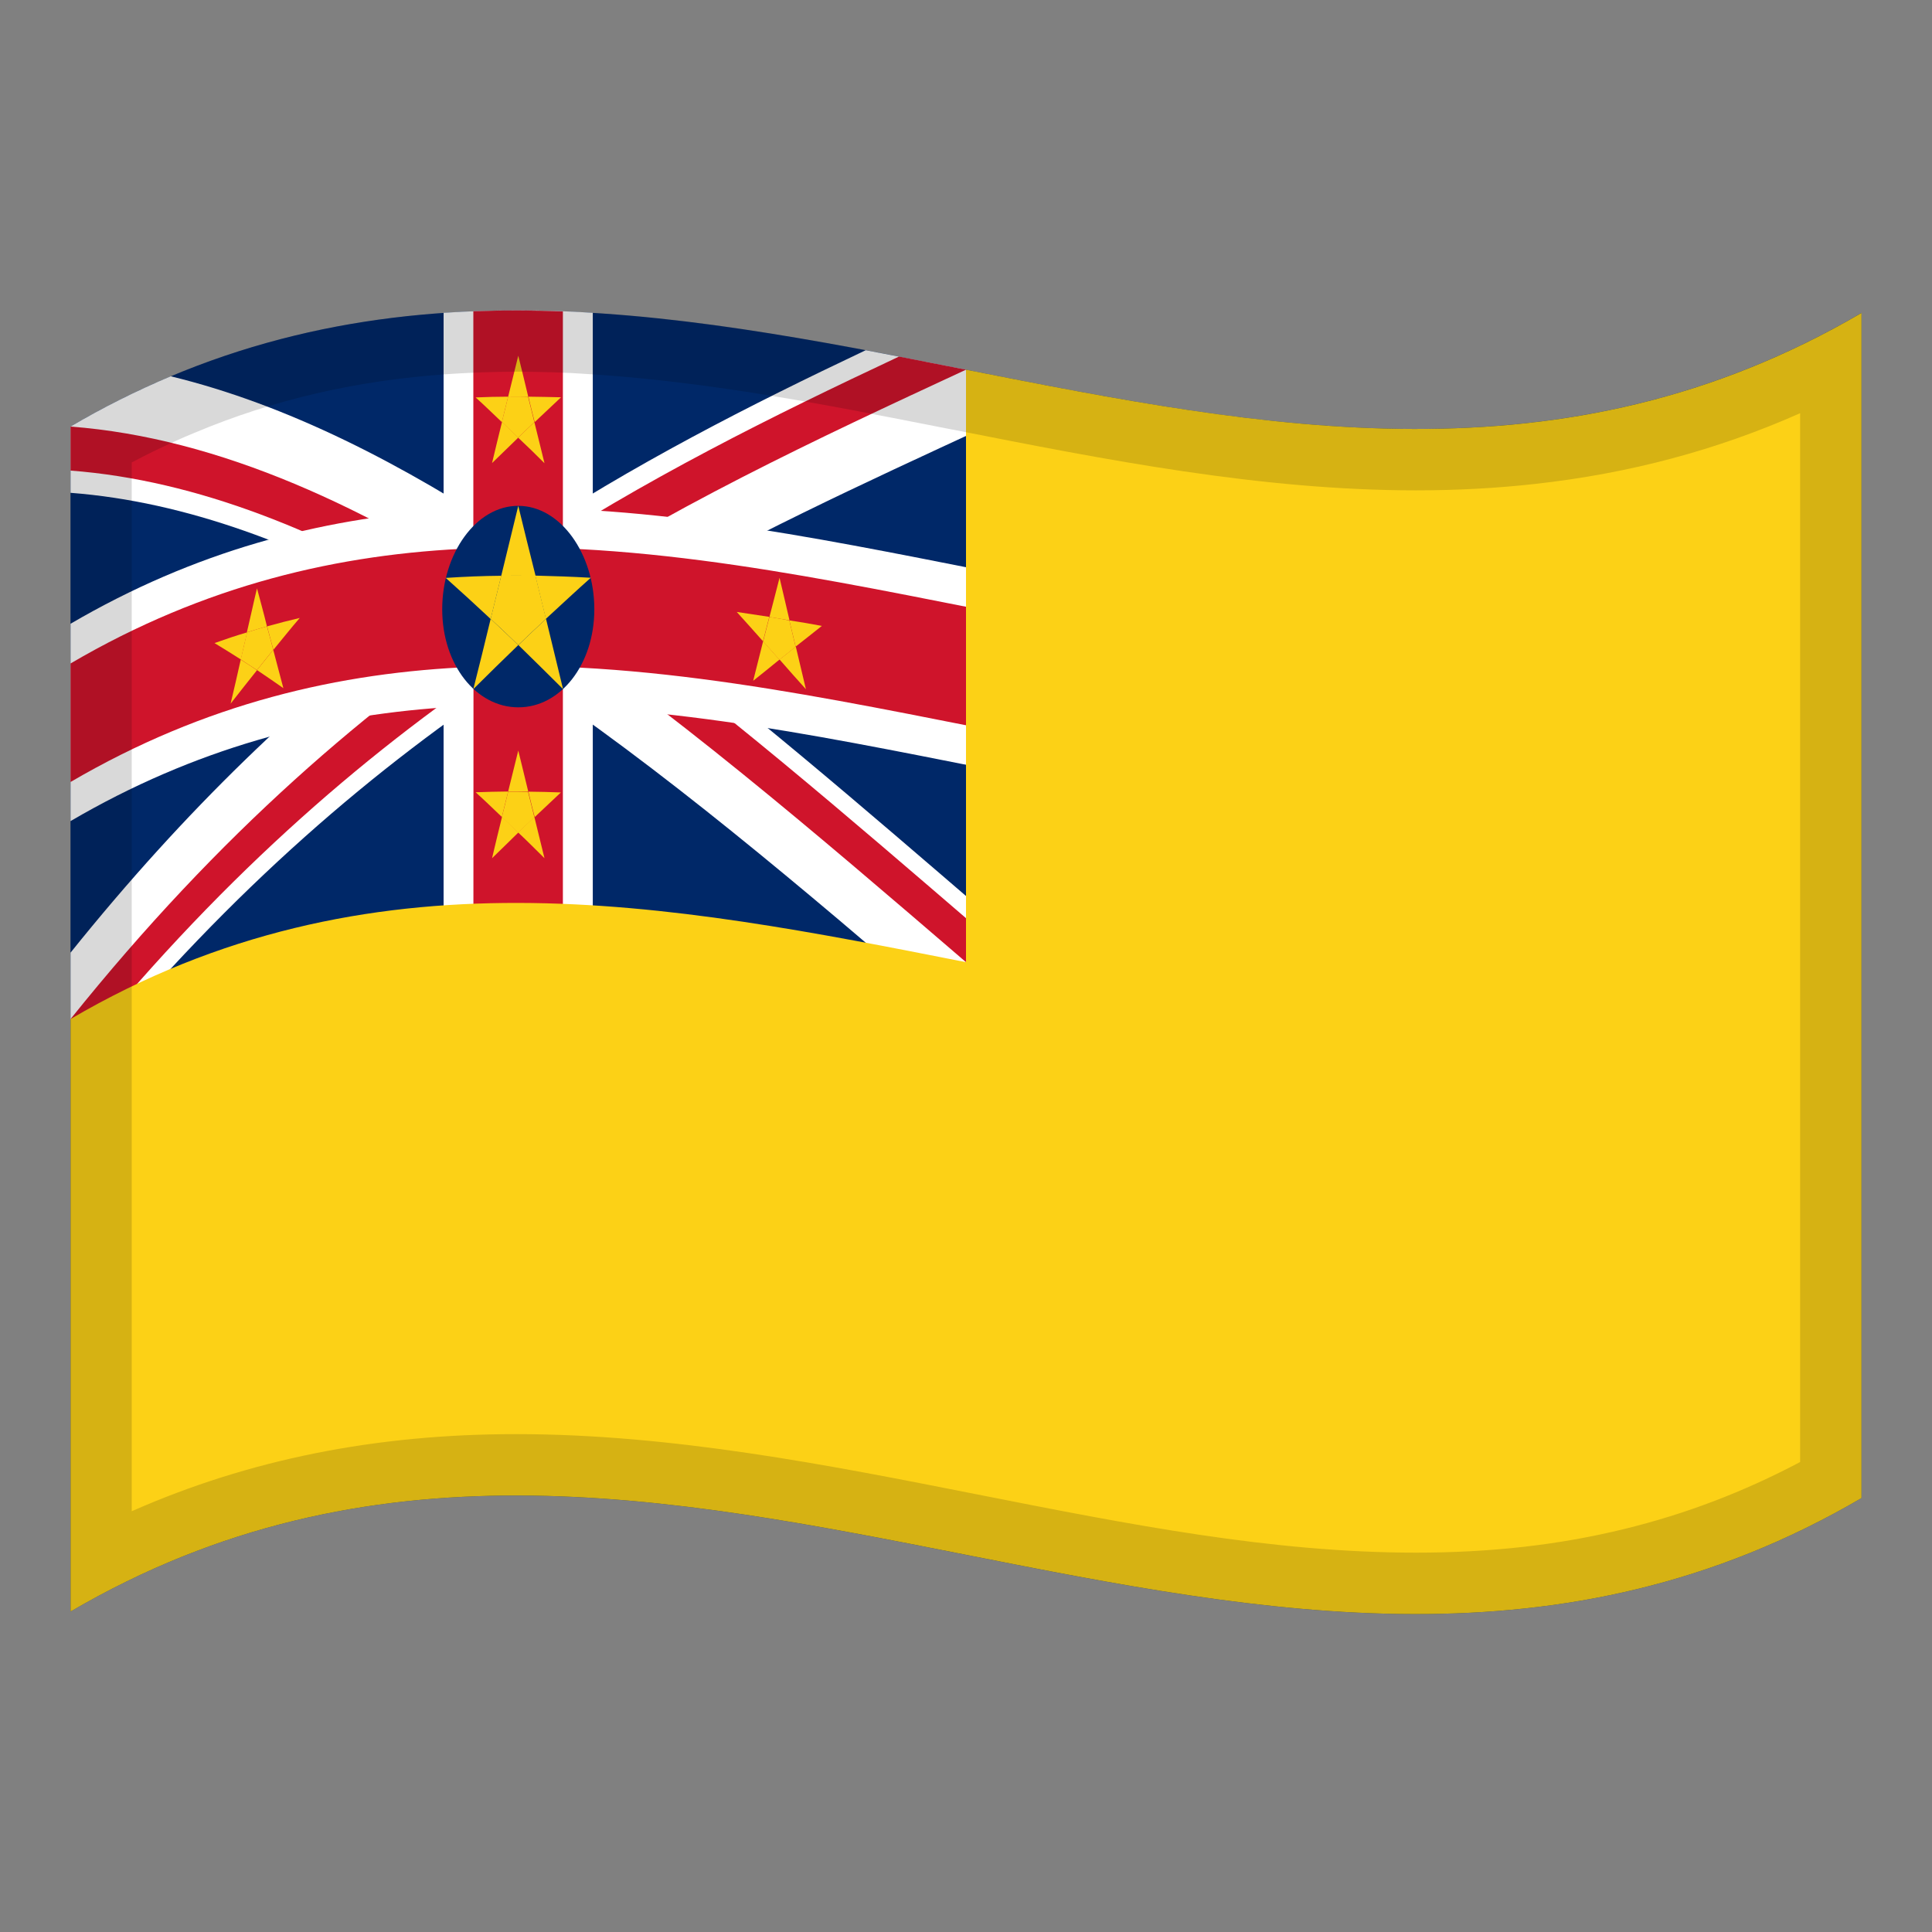 <?xml version="1.0" encoding="utf-8"?>
<!-- Generator: Adobe Illustrator 24.2.0, SVG Export Plug-In . SVG Version: 6.00 Build 0)  -->
<svg version="1.1" id="Layer_1" xmlns="http://www.w3.org/2000/svg" xmlns:xlink="http://www.w3.org/1999/xlink" x="0px" y="0px"
	 viewBox="0 0 1260 1260" style="enable-background:new 0 0 1260 1260;" xml:space="preserve">
<rect x="0" y="0" width="1260" height="1260" fill="#808080" stroke="none"/>
<style type="text/css">
	.st0{fill:#002868;}
	.st1{fill:#FFFFFF;}
	.st2{clip-path:url(#SVGID_2_);}
	.st3{fill:#CF142B;}
	.st4{fill:#FCD116;}
	.st5{opacity:0.15;}
</style>
<g>
	<g>
		<path class="st0" d="M46,278.2V1051c389.3-227.9,778.7,153.9,1168-74V204.1C824.7,432,435.3,50.2,46,278.2z"/>
		<path class="st1" d="M338,438.8c93,61.7,185.9,140.8,278.9,220.7c8.8-21.3,17.4-42.6,26.2-63.9c-79.9-68.7-159.9-138-239.8-197.2
			C483.1,351.9,563,315.3,643,278.3c-4.3-12.4-8.8-24.8-13.1-37.2c-21.8-4.3-43.6-8.6-65.3-12.7c-75.5,35.8-151.1,74.1-226.6,124.1
			c-75.6-50.2-151.1-88.8-226.7-107.1C88.7,255,66.9,265.9,46,278.2v43.2c75.6,5.8,151.1,34.5,226.7,77.3
			C197.1,455.8,121.6,527.1,46,621.3v43.2c4.3,9,8.8,18,13.1,27.1C152.1,579,245,500.2,338,438.8z"/>
		<g>
			<g>
				<g>
					<g>
						<defs>
							<path id="SVGID_1_" d="M46,278.2v193.2c227.1-132.9,454.2-58.5,681.3-18.5v193.2c-32.4-5.7-64.9-12.1-97.3-18.6
								C435.3,460.2,240.7,293,46,278.2z M46,664.6v128.7c97.3-56.9,194.7-75.8,292-75.7V202.5c97.3,0.2,194.7,19.4,292,38.6
								C435.3,331.5,240.7,421.8,46,664.6z"/>
						</defs>
						<clipPath id="SVGID_2_">
							<use xlink:href="#SVGID_1_"  style="overflow:visible;"/>
						</clipPath>
						<g class="st2">
							<path class="st3" d="M338,424.4c94.5,62.7,188.8,143.2,283.2,224.4l17.4-42.6c-85.6-73.6-171.3-147.8-257-209.3
								c85.7-51.9,171.5-91.4,257.2-131l-8.8-24.8c-14.5-2.8-29-5.7-43.6-8.6c-82.8,38.9-165.5,79.7-248.4,134.3
								c-82.9-54.9-165.6-96.1-248.4-111.7c-14.5,6.9-29,14.5-43.6,23v28.8c82.8,6.3,165.6,40.2,248.4,90
								C211.6,456.7,128.8,532.3,46,635.6v28.8c2.9,6,5.9,12,8.8,18.1C149.2,567,243.5,486.8,338,424.4z"/>
						</g>
					</g>
				</g>
			</g>
		</g>
		<path class="st1" d="M386.7,204c-32.4-2.1-64.9-2.1-97.3,0l0,0C321.8,201.9,354.2,201.9,386.7,204z"/>
		<path class="st1" d="M289.3,719.3c32.4-2.1,64.9-2.1,97.3,0V461.7c113.5,6.9,227.1,35.6,340.7,55.6V388.4
			c-113.5-19.9-227.1-48.5-340.7-55.6V204c-32.4-2.1-64.9-2.1-97.3,0v128.7c-81.2,5.7-162.2,26.7-243.3,74.1v128.7
			c81.2-47.5,162.2-68.5,243.3-74.1V719.3z"/>
		<path class="st3" d="M367.2,203.1c-19.5-0.7-38.9-0.8-58.4-0.1l0,0C328.2,202.2,347.8,202.2,367.2,203.1L367.2,203.1z"/>
		<path class="st3" d="M308.7,718.2c19.5-0.7,38.9-0.6,58.4,0.1V434.9c120,4.7,240.1,35.5,360.1,56.6v-77.3
			c-120-21.1-240.1-51.9-360.1-56.6V203.1c-19.5-0.7-38.9-0.8-58.4-0.1v154.6C221.2,361,133.5,381.4,46,432.7V510
			c87.7-51.3,175.2-71.6,262.8-75.1L308.7,718.2L308.7,718.2z"/>
		<path class="st4" d="M630,241.1v386.4c-194.7-38.4-389.3-77-584,37.1V1051c389.3-227.9,778.7,153.9,1168-74V204.1
			C1019.3,318.1,824.7,279.5,630,241.1z"/>
		<path class="st0" d="M338,329.9c-27.4-0.1-49.6,31.1-49.6,67.4s22.2,64,49.6,64c27.4,0.1,49.6-27.7,49.6-64S365.4,329.9,338,329.9
			z"/>
		<path class="st4" d="M308.7,449.4c9.8-9.8,19.5-19.2,29.3-28.7c-6.1-5.8-12.1-11.6-18-17.1C316.3,418.9,312.6,434.1,308.7,449.4z"
			/>
		<path class="st4" d="M290.7,376.9c9.7,8.7,19.5,17.6,29.3,26.8c2.3-9.5,4.6-18.8,6.9-28.2C314.8,375.6,302.8,376.1,290.7,376.9z"
			/>
		<path class="st4" d="M367.2,449.4c-3.7-15.3-7.4-30.6-11.1-45.8c-6,5.7-12.1,11.3-18,17.1C347.8,430.2,357.5,439.7,367.2,449.4z"
			/>
		<path class="st4" d="M326.9,375.4c-2.3,9.5-4.6,18.8-6.9,28.2c6.1,5.7,12.1,11.3,18,17.1c6.1-5.8,12.1-11.6,18.1-17.1
			c-2.3-9.5-4.6-18.8-6.9-28.2C341.7,375.3,334.3,375.3,326.9,375.4z"/>
		<path class="st4" d="M349.1,375.4c2.3,9.5,4.6,18.8,6.9,28.2c9.8-9,19.5-18.1,29.3-26.8C373.2,376.1,361.2,375.7,349.1,375.4z"/>
		<path class="st4" d="M338,329.9c-3.7,15.1-7.4,30.2-11.1,45.6c7.4-0.1,14.8-0.1,22.4,0.1C345.4,360.2,341.7,345,338,329.9z"/>
		<path class="st4" d="M150.4,458.9c5.8-7.4,11.5-14.7,17.2-21.8c-3.5-2.3-7-4.7-10.6-6.9C154.9,439.7,152.7,449.2,150.4,458.9z"/>
		<path class="st4" d="M139.9,419.4c5.8,3.5,11.4,7,17.2,10.7c1.3-6,2.7-11.9,4.1-17.7C154,414.5,146.9,416.9,139.9,419.4z"/>
		<path class="st4" d="M184.8,448.8c-2.3-8.3-4.3-16.6-6.6-25c-3.5,4.4-7,8.7-10.6,13.2C173.4,440.9,179.1,444.8,184.8,448.8z"/>
		<path class="st4" d="M167.6,383.7c-2.3,9.5-4.3,19.1-6.6,28.7c4.3-1.4,8.8-2.6,13.1-3.9C172.1,400.2,169.8,392,167.6,383.7z"/>
		<path class="st4" d="M174.2,408.5c1.4,5.1,2.7,10.3,4.1,15.3c5.8-7,11.4-14.1,17.2-20.8C188.3,404.7,181.3,406.5,174.2,408.5z"/>
		<path class="st4" d="M161.1,412.4c-1.4,5.9-2.7,11.9-4.1,17.7c3.5,2.3,7,4.6,10.6,6.9c3.5-4.4,7-8.8,10.6-13.2
			c-1.3-5.1-2.7-10.3-4.1-15.3C169.8,409.7,165.5,411,161.1,412.4z"/>
		<path class="st4" d="M491.2,444c5.8-4.6,11.5-9.2,17.1-13.8c-3.5-4-7-7.9-10.6-12L491.2,444z"/>
		<path class="st4" d="M525.6,449.5l-6.6-27.8c-3.5,2.7-7,5.7-10.6,8.4C514,436.6,519.8,443,525.6,449.5z"/>
		<path class="st4" d="M480.5,399.1c5.8,6.4,11.4,12.7,17.1,19.1c1.4-5.2,2.7-10.6,4.1-15.9C494.8,401.3,487.7,400.2,480.5,399.1z"
			/>
		<path class="st4" d="M501.8,402.4c-1.3,5.2-2.7,10.6-4.1,15.9c3.5,4,7,7.9,10.6,12c3.5-2.7,7-5.7,10.6-8.4
			c-1.4-5.7-2.7-11.4-4.1-17.2C510.5,403.8,506.2,403,501.8,402.4z"/>
		<path class="st4" d="M508.4,376.8c-2.3,8.6-4.3,17.1-6.6,25.6c4.3,0.6,8.8,1.5,13.1,2.2C512.8,395.2,510.5,386,508.4,376.8z"/>
		<path class="st4" d="M514.8,404.6c1.4,5.7,2.7,11.4,4.1,17.1c5.8-4.5,11.4-9,17.1-13.5C529.1,406.9,522.1,405.7,514.8,404.6z"/>
		<path class="st4" d="M355.1,559.7c-2.3-9-4.3-17.8-6.6-26.9c-3.5,3.4-7,6.7-10.6,10.1C343.8,548.4,349.4,554.1,355.1,559.7z"/>
		<path class="st4" d="M320.9,559.7c5.8-5.7,11.5-11.1,17.1-16.7c-3.5-3.5-7-6.8-10.6-10.2C325.2,541.7,323,550.7,320.9,559.7z"/>
		<path class="st4" d="M310.2,516.7c5.8,5.2,11.4,10.7,17.1,16.1c1.4-5.6,2.7-11,4.1-16.6C324.4,516.3,317.3,516.4,310.2,516.7z"/>
		<path class="st4" d="M344.6,516.3c1.3,5.6,2.7,11,4.1,16.6c5.8-5.4,11.4-10.7,17.1-16.1C358.7,516.5,351.6,516.4,344.6,516.3z"/>
		<path class="st4" d="M338,489.5c-2.3,8.9-4.3,17.8-6.6,26.7c4.3,0,8.8,0,13.1,0C342.3,507.4,340.3,498.5,338,489.5z"/>
		<path class="st4" d="M331.4,516.3c-1.3,5.6-2.7,11-4.1,16.6c3.5,3.4,7,6.7,10.6,10.2c3.5-3.4,7-6.7,10.6-10.1
			c-1.4-5.6-2.7-11-4.1-16.6C340.3,516.3,335.7,516.3,331.4,516.3z"/>
		<path class="st4" d="M320.9,302c5.8-5.7,11.5-11.1,17.1-16.6c-3.5-3.5-7-6.8-10.6-10.2C325.2,284.1,323,293.1,320.9,302z"/>
		<path class="st4" d="M344.6,258.7c1.3,5.6,2.7,11,4.1,16.6c5.8-5.5,11.5-10.8,17.2-16.2C358.7,258.9,351.6,258.8,344.6,258.7z"/>
		<path class="st4" d="M310.2,259.2c5.8,5.2,11.4,10.7,17.1,16.1c1.4-5.6,2.7-11,4.1-16.6C324.4,258.7,317.3,258.9,310.2,259.2z"/>
		<path class="st4" d="M355.1,302.1c-2.3-9-4.3-17.9-6.6-26.8c-3.5,3.4-7,6.7-10.6,10.1C343.8,290.9,349.4,296.4,355.1,302.1z"/>
		<path class="st4" d="M338,232c-2.3,8.9-4.3,17.8-6.6,26.7c4.3,0,8.8,0,13.1,0C342.3,249.7,340.3,240.9,338,232z"/>
		<path class="st4" d="M331.4,258.6c-1.3,5.6-2.7,11-4.1,16.6c3.5,3.4,7,6.7,10.6,10.2c3.5-3.4,7-6.7,10.6-10.1
			c-1.4-5.6-2.7-11.1-4.1-16.6C340.3,258.6,335.7,258.6,331.4,258.6z"/>
	</g>
	<g>
		<g>
			<g>
				<path class="st5" d="M349.5,202.5c12.4,0.2,24.8,0.7,37.2,1.5C374.3,203.2,361.9,202.7,349.5,202.5z"/>
				<path class="st5" d="M347.6,202.5C347.6,202.5,347.6,202.5,347.6,202.5c0.2,0,0.4,0,0.5,0c0.4,0,0.9,0,1.3,0
					C348.8,202.5,348.2,202.5,347.6,202.5z"/>
				<path class="st5" d="M996.7,275.8c-122.2,13.6-244.5-10.6-366.7-34.7c0,0,0,0,0,0c-9.9-1.9-19.8-3.9-29.6-5.8
					c-4.6-0.9-9.3-1.8-14-2.8c0,0-0.1,0-0.1,0c-1.2-0.2-2.4-0.5-3.6-0.7c-5.2-1-10.4-2-15.6-3c-0.8-0.2-1.7-0.3-2.5-0.5c0,0,0,0,0,0
					c-59.3-11.1-118.7-20.7-178-24.3V204c-12.8-0.8-25.6-1.3-38.5-1.5c-0.2,0-0.4,0-0.6,0c-11.1-0.2-22.2-0.1-33.3,0.3
					c-0.8,0-1.6,0.1-2.4,0.1c-0.8,0-1.6,0.1-2.5,0.1c-0.2,0-0.5,0-0.7,0v0c-6.5,0.3-12.9,0.6-19.4,1v0.1
					c-59.3,4.1-118.6,16.4-177.9,41.3c0,0-0.1,0-0.1,0c-6.5,2.8-13,5.7-19.4,8.7c-0.3,0.1-0.5,0.3-0.8,0.4c-0.5,0.2-0.9,0.4-1.4,0.7
					c0,0-0.1,0-0.1,0c-14.5,6.9-29,14.5-43.6,23v0.1c0,0,0,0,0,0v43.2v85.4v25.9v38.7V510v25.5v85.8v14.3v28.8v0.1v0.1v128.7V1051
					c389.3-227.9,778.7,153.9,1168-74V204.1C1141.6,246.5,1069.2,267.8,996.7,275.8z M1174,953.5c-36.9,19.5-74.6,33.9-114.8,43.7
					c-42.5,10.4-86.9,15.4-135.8,15.4c-93.9,0-187-18.4-285.7-37.9c-98.1-19.4-199.5-39.4-301.2-39.4c-91.4,0-174,16.5-250.6,50.3
					v-684c4.8-2.5,9.6-5,14.5-7.4l8.3-3.9c4.1-1.9,8.1-3.8,12.1-5.5l6-2.5c51.6-21.7,105.6-34.2,165.1-38.3l8-0.5
					c3.2-0.2,6.6-0.3,10.2-0.5l5.3-0.2c7.2-0.2,14.5-0.4,21.6-0.4c3.2,0,6.3,0,9.5,0.1l0.5,0c8.7,0.1,17.4,0.4,26,0.8l11.1,0.7
					c61.2,3.8,121.8,14.1,173.1,23.7l2.5,0.5c5.2,1,10.3,2,15.5,3l13.5,2.6l4,0.8c9.5,1.9,19.1,3.7,28.6,5.6l0.2,0l1.5,0.3
					c97.8,19.3,199,39.3,300.5,39.3c26.7,0,52.8-1.4,77.7-4.2c61.4-6.8,118.4-22,172.8-46.1V953.5z"/>
			</g>
		</g>
	</g>
</g>
</svg>
